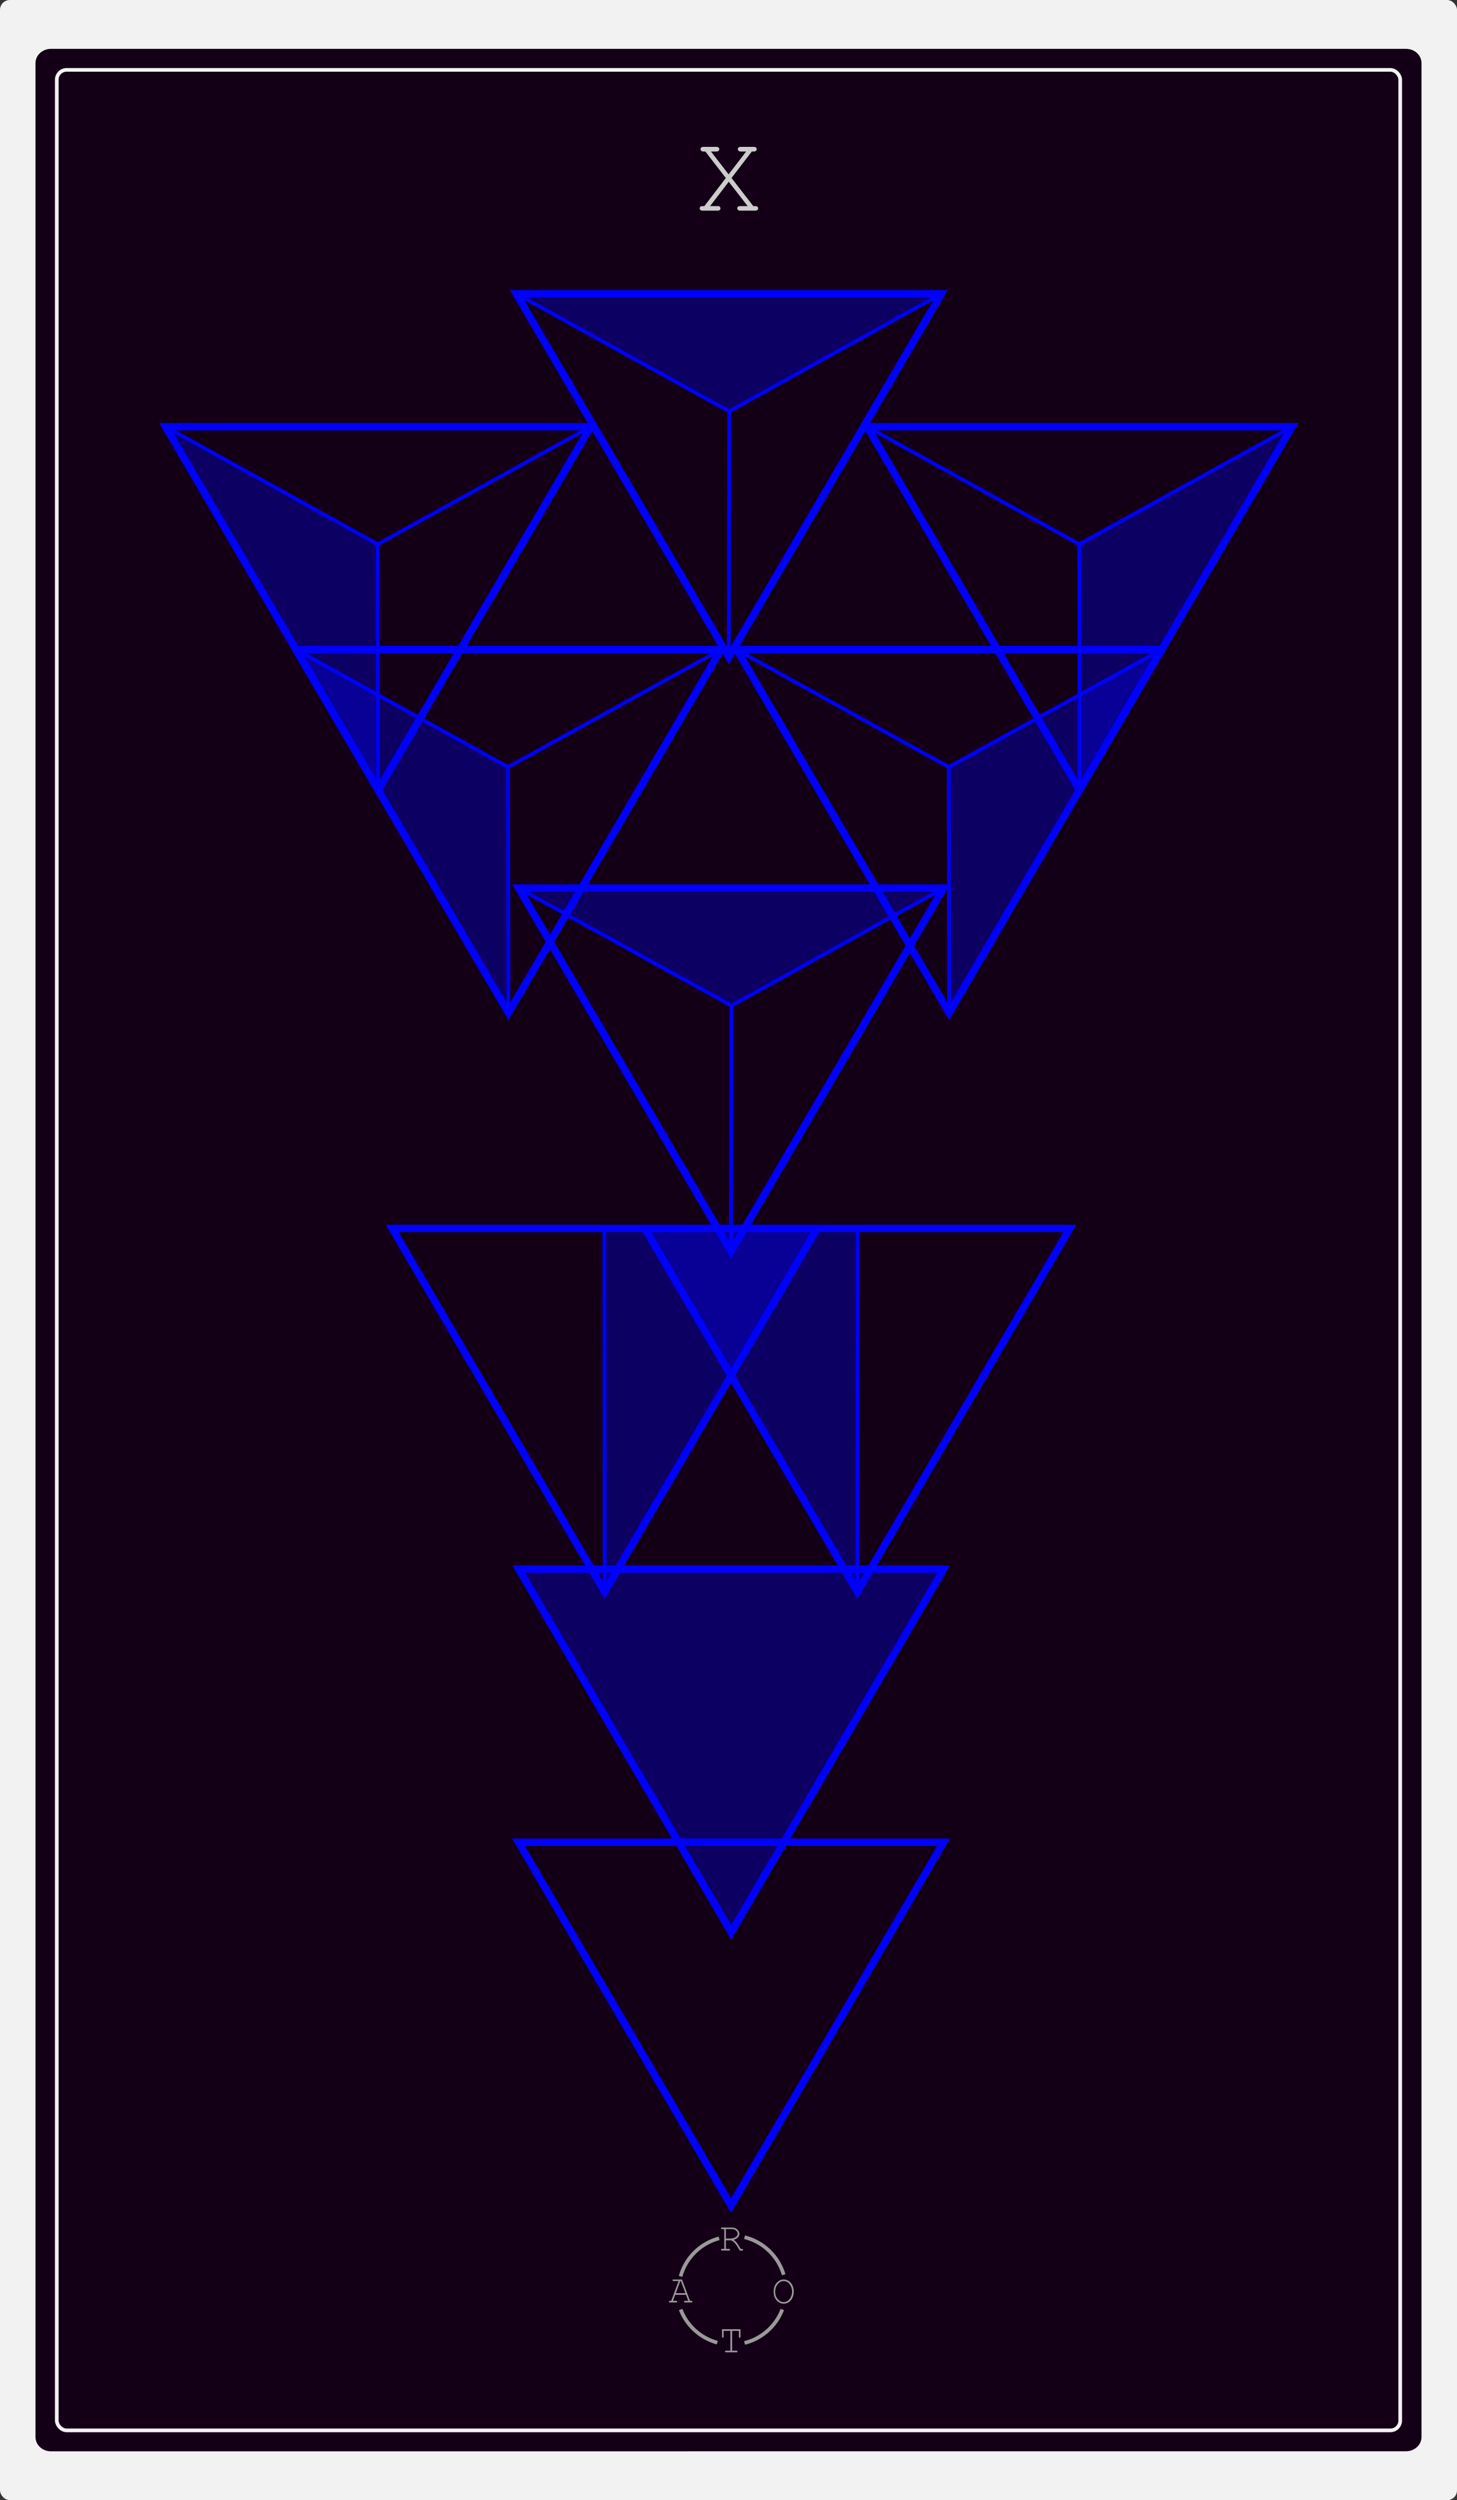 <?xml version="1.0" encoding="UTF-8"?><svg id="b" xmlns="http://www.w3.org/2000/svg" viewBox="0 0 198.33 340.28"><rect x="0" y="0" width="198.33" height="340.28" fill="#333333" stroke="none"/><defs><style>.f{stroke:#f2f2f2;}.f,.g,.h,.i{fill:none;stroke-miterlimit:10;}.f,.h,.i{stroke-width:.5px;}.g,.i{stroke:blue;}.j{fill:blue;opacity:.33;}.h{stroke:#999;}.k{fill:#999;}.l{fill:#ccc;}.m{fill:#140016;}.n{fill:#f2f2f2;}</style></defs><g id="c"><g id="d"><rect class="n" width="198.33" height="340.28" rx="1.34" ry="1.34"/><g id="e"><path class="m" d="m6.93,333.63c-1.16,0-2.1-.87-2.1-1.95V8.6c0-1.08.94-1.95,2.1-1.95h184.47c1.16,0,2.1.87,2.1,1.95v323.07c0,1.08-.94,1.95-2.1,1.95"/></g><rect class="f" x="7.73" y="9.51" width="182.87" height="321.27" rx="1.34" ry="1.34"/><polygon class="g" points="70.58 250.73 128.44 250.73 99.51 300.18 70.58 250.73"/><line class="i" x1="51.47" y1="107.52" x2="51.42" y2="74.07"/><polygon class="j" points="51.47 107.52 51.42 74.07 22.54 58.07 51.47 107.52"/><polygon class="g" points="80.4 58.07 22.54 58.07 51.47 107.52 80.4 58.07"/><line class="i" x1="51.42" y1="74.07" x2="22.54" y2="58.07"/><line class="i" x1="51.42" y1="74.07" x2="80.4" y2="58.07"/><line class="i" x1="99.51" y1="170.32" x2="99.56" y2="136.87"/><polygon class="j" points="70.58 120.87 99.56 136.87 128.44 120.87 70.58 120.87"/><polygon class="g" points="70.58 120.87 128.44 120.87 99.51 170.32 70.58 120.87"/><line class="i" x1="99.56" y1="136.87" x2="128.44" y2="120.87"/><line class="i" x1="99.56" y1="136.87" x2="70.58" y2="120.87"/><line class="i" x1="82.31" y1="216.63" x2="82.26" y2="167.18"/><polygon class="j" points="110.8 167.52 82.34 167.52 82.34 216.26 110.8 167.52"/><polygon class="g" points="111.24 167.18 53.38 167.18 82.31 216.63 111.24 167.18"/><line class="i" x1="116.7" y1="216.63" x2="116.75" y2="167.18"/><polygon class="j" points="88.21 167.52 116.68 167.52 116.68 216.26 88.21 167.52"/><polygon class="g" points="87.77 167.18 145.63 167.18 116.7 216.63 87.77 167.18"/><line class="i" x1="146.95" y1="107.52" x2="146.91" y2="74.07"/><polygon class="j" points="175.44 58.41 146.91 74.07 146.98 107.15 175.44 58.41"/><polygon class="g" points="175.88 58.07 118.03 58.07 146.95 107.52 175.88 58.07"/><line class="i" x1="146.91" y1="74.07" x2="118.03" y2="58.07"/><line class="i" x1="146.91" y1="74.07" x2="175.88" y2="58.07"/><polygon class="j" points="70.58 213.55 128.44 213.55 99.51 263 70.58 213.55"/><line class="i" x1="99.21" y1="89.43" x2="99.26" y2="55.98"/><polygon class="j" points="70.32 39.98 99.26 55.98 128.14 39.98 70.32 39.98"/><polygon class="g" points="70.28 39.98 128.14 39.98 99.21 89.43 70.28 39.98"/><line class="i" x1="99.26" y1="55.98" x2="128.14" y2="39.98"/><line class="i" x1="99.26" y1="55.98" x2="70.28" y2="39.98"/><line class="i" x1="69.21" y1="137.85" x2="69.16" y2="104.4"/><polygon class="j" points="69.21 137.85 69.16 104.4 40.28 88.4 69.21 137.85"/><polygon class="g" points="98.14 88.4 40.28 88.4 69.21 137.85 98.14 88.4"/><line class="i" x1="69.16" y1="104.4" x2="40.28" y2="88.4"/><line class="i" x1="69.16" y1="104.4" x2="98.14" y2="88.4"/><line class="i" x1="129.2" y1="137.85" x2="129.15" y2="104.4"/><polygon class="j" points="157.69 88.74 129.15 104.4 129.22 137.48 157.69 88.74"/><polygon class="g" points="158.13 88.4 100.27 88.4 129.2 137.85 158.13 88.4"/><line class="i" x1="129.15" y1="104.4" x2="100.27" y2="88.4"/><line class="i" x1="129.15" y1="104.4" x2="158.13" y2="88.4"/><polygon class="g" points="70.61 213.55 128.46 213.55 99.53 263 70.61 213.55"/><path class="k" d="m98.81,304.9v1.18h.42c.06,0,.09.01.12.03.02.02.03.05.03.08,0,.03-.01.06-.03.08-.02.02-.06.03-.12.03h-.94c-.05,0-.09-.01-.12-.03-.02-.02-.03-.05-.03-.08,0-.03.01-.06.03-.08.02-.02.06-.03.12-.03h.3v-2.69h-.3c-.05,0-.09-.01-.12-.03-.02-.02-.03-.05-.03-.08s.01-.06.03-.08c.02-.02.06-.03.12-.03h1.36c.28,0,.52.09.71.27.19.18.29.38.29.6,0,.16-.06.31-.18.45-.12.14-.32.26-.6.36.16.11.3.24.41.38.11.14.3.43.55.86h.17c.05,0,.09.01.12.03.02.02.03.05.03.08,0,.03-.01.06-.03.08-.02.02-.06.03-.12.03h-.3c-.28-.5-.49-.83-.65-1-.15-.17-.33-.3-.53-.4h-.72Zm0-.23h.61c.2,0,.38-.04.54-.11.16-.07.28-.16.35-.25s.11-.19.11-.3c0-.15-.08-.29-.23-.43-.15-.14-.33-.2-.55-.2h-.83v1.29Z"/><path class="k" d="m93.39,312.33h-1.48l-.3.82h.43c.05,0,.09.01.12.03.02.02.03.05.03.08,0,.03-.01.06-.03.08-.02.02-.06.03-.12.03h-.84c-.05,0-.09-.01-.12-.03-.02-.02-.03-.05-.03-.08,0-.03.01-.06.03-.08.02-.02.06-.03.12-.03h.17l1-2.69h-.67c-.05,0-.09-.01-.12-.03-.02-.02-.03-.05-.03-.08s.01-.06.03-.08c.02-.02.06-.03.12-.03h1.13l1.1,2.91h.17c.05,0,.09.01.12.03.02.02.03.05.03.08,0,.03-.01.06-.03.08-.02.02-.06.03-.12.03h-.84c-.06,0-.09-.01-.12-.03-.02-.02-.03-.05-.03-.08,0-.03.01-.06.03-.08.02-.02.06-.03.12-.03h.43l-.31-.82Zm-.09-.23l-.62-1.64h-.08l-.6,1.64h1.31Z"/><path class="k" d="m108.05,311.89c0,.3-.06.58-.18.84-.12.26-.29.46-.5.6-.21.14-.44.21-.69.21-.36,0-.68-.15-.96-.46s-.41-.7-.41-1.19.14-.88.41-1.19c.28-.31.6-.46.96-.46.25,0,.47.07.69.21.21.14.38.34.5.6.12.26.18.53.18.84Zm-.23,0c0-.37-.11-.7-.32-.99-.21-.29-.49-.44-.83-.44-.32,0-.59.14-.81.42-.22.28-.34.61-.34,1.01,0,.42.12.76.35,1.03.24.27.5.4.8.4.34,0,.61-.15.83-.44.21-.29.32-.62.32-.99Z"/><path class="k" d="m99.66,317.24v2.69h.58c.05,0,.09.01.12.03.02.02.03.05.03.08,0,.03-.01.06-.03.08-.02.02-.06.03-.12.03h-1.4c-.05,0-.09-.01-.12-.03-.02-.02-.03-.05-.03-.08,0-.03.01-.06.03-.08.02-.02.06-.03.12-.03h.58v-2.69h-.92v.78c0,.06-.01.09-.03.12-.02.02-.05.03-.08.03-.03,0-.06-.01-.08-.03-.02-.02-.03-.06-.03-.12v-1.01h2.52v1.01c0,.06-.01.09-.03.12-.02.02-.05.03-.08.03s-.06-.01-.08-.03c-.02-.02-.03-.06-.03-.12v-.78h-.92Z"/><path class="h" d="m106.68,309.6c-.74-2.52-2.78-4.48-5.33-5.11"/><path class="h" d="m101.35,318.88c2.37-.59,4.28-2.31,5.14-4.55"/><path class="h" d="m92.65,314.33c.84,2.2,2.7,3.89,4.99,4.51"/><path class="h" d="m97.89,304.64c-2.54.67-4.55,2.65-5.25,5.18"/><path class="l" d="m99.58,24.23l2.96,3.82h.24c.15,0,.25.03.32.08.06.06.1.13.1.23s-.03.16-.1.22-.17.09-.32.09h-2c-.15,0-.25-.03-.32-.09s-.1-.13-.1-.22c0-.09.03-.17.1-.23.06-.06.17-.08.32-.08h.99l-2.57-3.31-2.54,3.31h.99c.15,0,.25.03.32.08.06.06.1.13.1.23s-.03.16-.1.22-.17.09-.32.09h-1.99c-.15,0-.25-.03-.32-.09s-.1-.13-.1-.22c0-.07.02-.13.06-.19s.08-.09.13-.1.2-.02.45-.02l2.92-3.82-2.79-3.61h-.23c-.15,0-.25-.03-.32-.09-.06-.06-.1-.13-.1-.23s.03-.17.1-.23c.06-.06.17-.08.32-.08h1.7c.15,0,.26.03.33.08.06.06.1.13.1.23s-.03.17-.1.23c-.06.06-.17.09-.33.09h-.7l2.4,3.11,2.39-3.11h-.7c-.15,0-.26-.03-.33-.09-.06-.06-.1-.13-.1-.23s.03-.17.1-.23c.06-.06.17-.08.33-.08h1.71c.15,0,.25.03.32.08.06.06.1.13.1.23s-.03.17-.1.23c-.06.06-.17.09-.32.09h-.24l-2.77,3.61Z"/></g></g></svg>